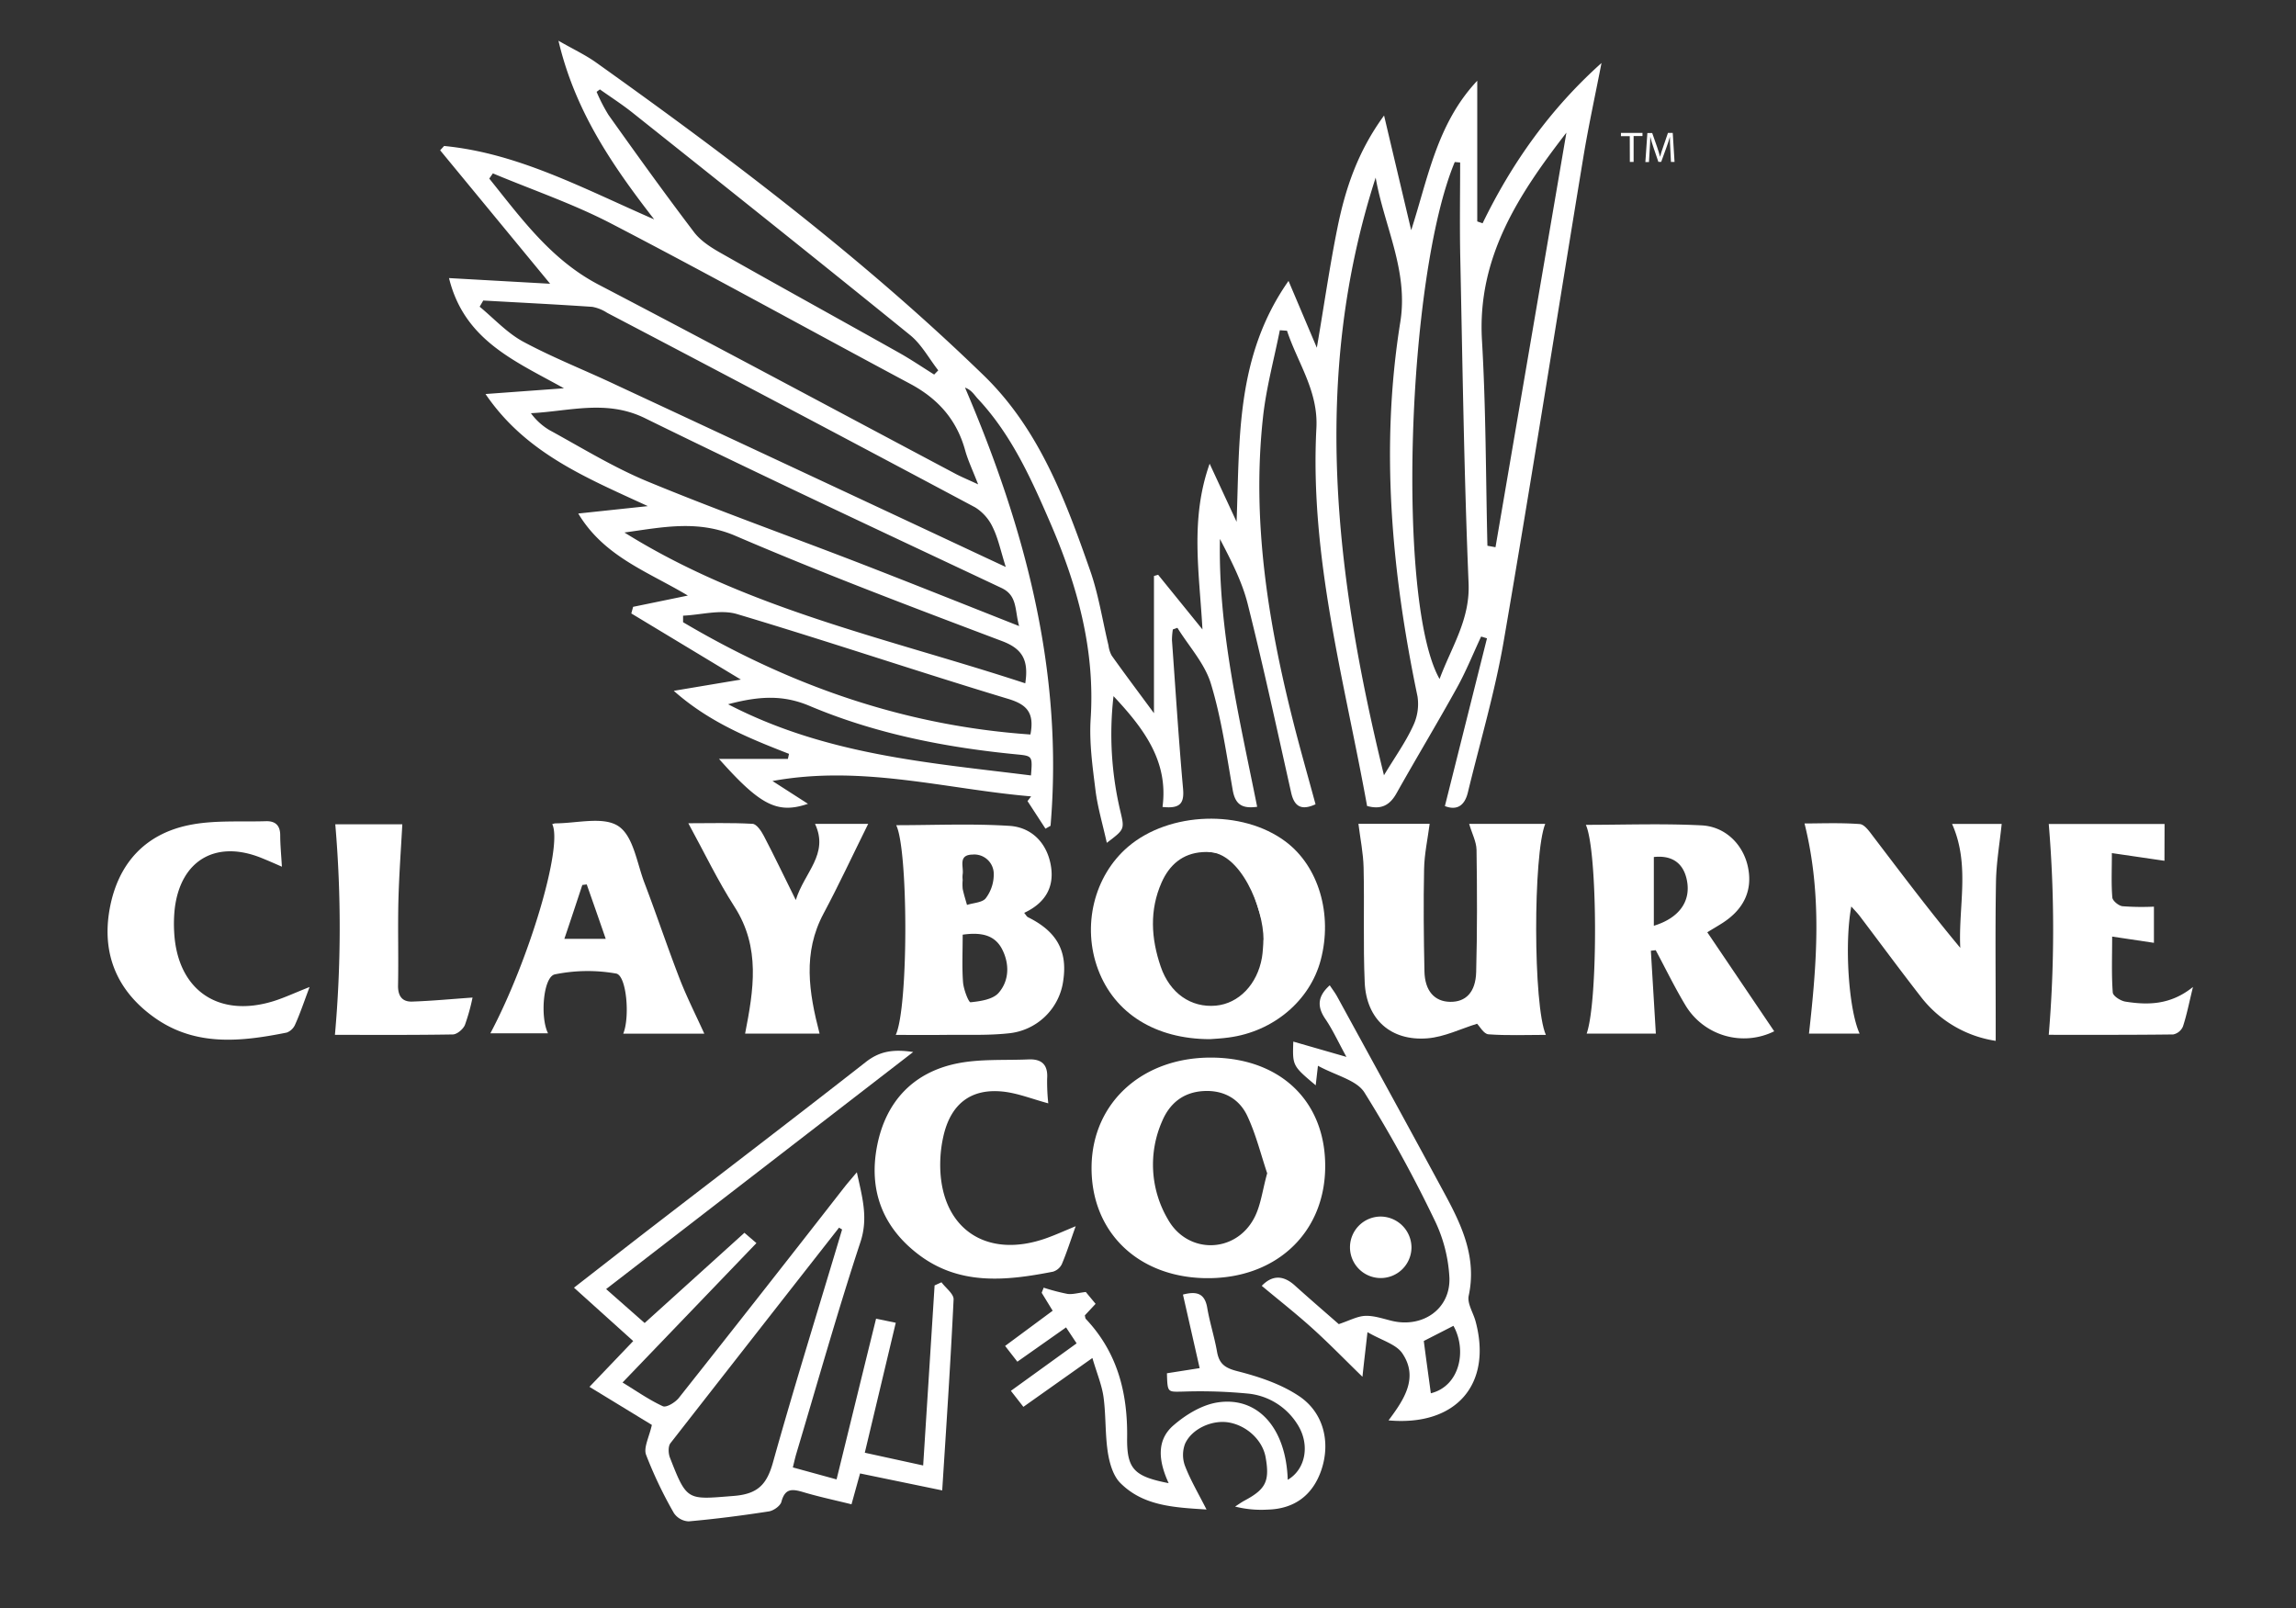 <svg id="Layer_1" data-name="Layer 1" xmlns="http://www.w3.org/2000/svg" viewBox="0 0 639.18 447.72"><rect x="0" y="0" width="639.18" height="447.72" fill="#333333" stroke="none"/><defs><style>.cls-1{fill:#fff;}</style></defs><path class="cls-1" d="M336.86,289.31c-15.22,0-26.58-7.2-31.15-19.35s-1.16-26.1,8.34-34.22c11.49-9.81,31.76-10.48,43.84-1.44,9.2,6.88,13.16,20.24,9.78,33-3,11.31-13.16,19.9-25.6,21.55C340.09,289.13,338.09,289.21,336.86,289.31Zm14.89-27.66,1.09-.39c-1.88-5.75-3.31-11.71-5.78-17.2-2.22-4.92-6.81-7.18-12.32-6.82s-9.19,3.53-11.37,8.46c-3.41,7.72-2.91,15.58-.26,23.36,2.54,7.49,8.47,11.55,15.37,10.92,6.37-.58,11.54-5.92,12.83-13.37C351.59,265,351.61,263.3,351.75,261.65Z"/><path class="cls-1" d="M409,229.38h21.17c-3.38,8.4-3.4,50.7.18,58.74-5.51,0-10.76.23-16-.16-1.29-.1-2.43-2.23-3.15-2.94-4.51,1.39-9.09,3.68-13.82,4.06-10.21.82-17-5.32-17.46-15.54-.46-10.64-.06-21.32-.31-32-.09-4-.92-8-1.44-12.19H398c-.56,4.28-1.47,8.43-1.55,12.6-.2,9.5-.1,19,.1,28.5.12,5.46,2.82,8.4,7.15,8.47s7.1-2.63,7.25-8.32c.3-11.32.27-22.65.1-34C411,234.29,409.75,232,409,229.38Z"/><path class="cls-1" d="M441.48,229.64c10.74,0,21.51-.4,32.23.15,6.71.34,11.58,5.42,12.88,11.51,1.38,6.44-1,11.78-7.1,15.69-1.11.72-2.25,1.37-4.2,2.56l18.63,27.57a19,19,0,0,1-24.73-7.27c-3-5-5.52-10.2-8.26-15.31l-1.35.15c.46,7.59.92,15.18,1.39,23.07H441.71C444.93,278.57,444.77,236.77,441.48,229.64Zm18.93,9v19.1c7.06-2.15,10.33-6.81,9.22-12.57C468.71,240.31,465.5,238.05,460.41,238.6Z"/><path class="cls-1" d="M249.36,288.13c3.58-7.59,3.5-51.66.13-58.39,10.54,0,21.09-.48,31.56.19,5.81.38,10.08,4.32,11.37,10.4,1.35,6.39-1.26,11-7.3,13.82.47.55.69,1,1,1.18,8,3.94,11.07,9.33,9.9,17.5a17,17,0,0,1-15.25,14.86c-5.76.62-11.62.36-17.44.43C258.78,288.17,254.2,288.13,249.36,288.13ZM268,260.22c0,4.71-.22,9,.1,13.26.16,2,1.56,5.62,2.09,5.56,2.71-.28,6.17-.77,7.79-2.59,3-3.41,3.09-8.1,1-12.17S273,259.52,268,260.22ZM268,245a12.72,12.72,0,0,0,0,2.47c.31,1.51.79,3,1.2,4.47,1.8-.59,4.29-.64,5.24-1.88a11,11,0,0,0,2.21-6.69,5.42,5.42,0,0,0-5.9-5.45c-4.19.08-2.37,3.46-2.77,5.59A7.42,7.42,0,0,0,268,245Z"/><path class="cls-1" d="M555.58,289.78a32.37,32.37,0,0,1-21-12.48c-5.73-7.36-11.25-14.87-16.88-22.3-.65-.85-1.43-1.62-2.32-2.63-1.94,10.45-.77,28.58,2.31,35.39H503.6c2.19-19.45,3.72-38.64-1.24-58.5,4.39,0,9.91-.24,15.39.17,1.37.11,2.76,2.19,3.84,3.6,7.85,10.3,15.62,20.66,24.13,30.86-.58-11.49,2.81-23.09-2.29-34.51h13.82c-.57,5.49-1.5,10.8-1.59,16.12-.23,13-.08,26-.08,39Z"/><path class="cls-1" d="M153.74,229.45a4.58,4.58,0,0,1,.82-.22c6,0,13.34-2,17.55.75s5.17,10.22,7.27,15.74c3.38,8.86,6.38,17.87,9.8,26.71,2,5.18,4.54,10.16,6.89,15.36H173.5c1.91-4.63.93-16.29-2-16.75a45.5,45.5,0,0,0-17.06.24c-3.23.74-4.11,12-1.87,16.41H136.51C147.22,267.5,156.78,235.64,153.74,229.45Zm9.6,16.78-1.23.16c-1.62,4.91-3.24,9.82-5,15h11.52C166.77,256,165.05,251.1,163.34,246.23Z"/><path class="cls-1" d="M86.18,274.79c-1.59,4.26-2.64,7.39-4,10.41a4.12,4.12,0,0,1-2.36,2.28c-12.6,2.52-25.21,3.93-36.57-4-10.52-7.36-15-17.69-12.73-30.37,2.24-12.49,9.71-20.91,22.22-23.42,6.88-1.39,14.17-.84,21.27-1.06,2.53-.08,4,1.07,4,3.91,0,2.64.27,5.29.47,8.76-2.25-1-3.95-1.73-5.67-2.43-12.64-5.12-22.49.57-24.15,14a38.81,38.81,0,0,0-.18,6.47c.77,16.24,12.25,24.24,27.82,19.34C79.27,277.73,82.11,276.4,86.18,274.79Z"/><path class="cls-1" d="M602.56,239.65l-14.64-2.14c0,4.83-.19,8.62.13,12.37.08.92,1.75,2.29,2.81,2.42a72.13,72.13,0,0,0,8.77.12v10.07L588,260.75c0,5.73-.2,10.66.17,15.56.07,1,2.19,2.34,3.51,2.55,6.33,1,12.59.94,18.82-4.08-1.08,4.41-1.73,7.78-2.79,11A3.79,3.79,0,0,1,605,288c-11.93.15-23.87.1-34.65.1a352.81,352.81,0,0,0,0-58.69h32.24Z"/><path class="cls-1" d="M241.69,229.38c-4.4,8.88-8.17,17-12.4,24.92-5.89,11-4.11,22-1.13,33.47H207.43c2.34-12.08,4.4-23.92-3-35.4-4.65-7.24-8.38-15.07-12.81-23.17,5.85,0,11.88-.18,17.88.16,1.13.06,2.44,2,3.15,3.38,2.85,5.43,5.49,11,8.89,17.84,2.39-7.77,9.3-12.74,5.36-21.2Z"/><path class="cls-1" d="M131.55,277.73a55,55,0,0,1-2.12,7.62c-.49,1.18-2.19,2.63-3.37,2.65-11.3.19-22.6.11-32.82.11a336.43,336.43,0,0,0,.1-58.61H112c-.38,7.05-.91,14.19-1.09,21.34-.19,7.82.06,15.65-.1,23.47-.06,2.95,1.12,4.63,3.91,4.54C120.18,278.67,125.68,278.14,131.55,277.73Z"/><path class="cls-1" d="M358.71,78.21c2.9,6.83,5.25,12.39,7.88,18.6,2-11.62,3.54-22.52,5.72-33.3s5.57-21.19,13-31.35c2.68,11.35,5.12,21.64,7.55,31.93,4.7-14.54,7.18-29.7,18.39-41.61V61.65l1.49.51c8.2-16.91,18.92-31.93,33.1-44.62-1.7,8.77-3.62,17.51-5.07,26.32-7.4,44.87-14.43,89.8-22.15,134.62-2.45,14.23-6.6,28.16-10,42.22-1,4-3.4,4.88-6.38,3.72,3.95-15.73,7.83-31.22,11.72-46.71l-1.63-.49c-2.22,4.74-4.18,9.64-6.71,14.21-5.48,9.9-11.33,19.6-16.87,29.47-1.82,3.22-4.17,4.6-8.17,3.49-6.27-34.7-16-69.21-14.11-105.23.54-10.34-5.23-18.14-8.18-27.08l-2-.14c-1.59,8-3.78,16-4.67,24.08-3.17,28.74,1.31,56.82,8.32,84.6,1.95,7.73,4.15,15.4,6.29,23.3-3.73,1.7-5.87.87-6.79-3.25-3.93-17.54-7.72-35.12-12.1-52.55-1.58-6.29-4.68-12.19-7.72-18.07-.52,25.37,5.39,49.73,10.36,74.57-3.86.51-6-.35-6.77-4.48-1.76-10-3.17-20.16-6.12-29.83-1.71-5.6-6.12-10.38-9.31-15.52l-1.27.45a19.45,19.45,0,0,0-.25,3c1,13.79,1.86,27.59,3.09,41.35.35,4-.73,5.62-5.72,5.07,1.69-12.68-5.14-21.77-13.64-30.85a92.75,92.75,0,0,0,1.92,32.1c1.18,5,1.15,5-3.79,8.74-1.13-5.14-2.55-9.84-3.15-14.65-.82-6.6-1.77-13.32-1.34-19.9,1.26-19.37-3.76-37.29-11.33-54.74-5.3-12.25-10.79-24.41-20.08-34.34-1-1.07-1.7-2.42-3.57-3.11,16.76,39.17,27.46,79.19,23.81,122l-1.41.8-5-7.68,1-1.31c-23.7-2-47-8.84-72-4.28l9.88,6.35c-8.47,2.87-13.22.5-24.76-12.5h19.17l.31-1.41c-11.17-4.36-22.26-8.83-32.08-17.55l18.68-3.13-30.5-18.41.5-1.84,15.24-3.14c-11.2-6.7-23.3-10.82-30.51-22.84l19.37-2.06c-17.35-8-34-14.77-45.19-31.21L157,108.1c-13.69-7.62-27.74-13.34-32-30.68L153.15,79,122.53,41.84l1.11-1.2c20.55,2,38.49,11.72,58.48,20.44-12-15.45-22.09-30.41-26.65-49.74,4.05,2.33,7.42,3.9,10.39,6,37.75,26.9,74.68,54.85,108,87.18,15.44,15,22.73,34.65,29.63,54.34,2.35,6.71,3.42,13.87,5.1,20.83a8,8,0,0,0,.88,2.81c3.55,5,7.21,9.86,11.78,16.06v-38.2l1.16-.34,12.34,15.22c-.84-15.76-3.52-30.55,2-46.14l7.5,16.17C345.15,122.43,343.92,99.28,358.71,78.21ZM137.21,48.27l-1,1.45c8.92,11.09,17.21,22.62,30.46,29.54,33.06,17.26,65.92,34.92,98.88,52.41,1.81,1,3.71,1.76,6.75,3.18-1.55-4-2.84-6.69-3.62-9.5-2.35-8.52-7.58-14.38-15.35-18.52C225.57,92,198.07,76.75,170.17,62.25,159.61,56.76,148.22,52.88,137.21,48.27ZM385.28,215.84c3.08-5.1,6-9.18,8.05-13.62a14.13,14.13,0,0,0,1.29-8.32c-7.2-34.52-10.42-69.22-4.79-104.26,2.31-14.32-4.53-26.77-6.86-40.19C365.08,104.79,371.56,159.77,385.28,215.84ZM134.53,83.67l-1,1.72c4,3.31,7.66,7.33,12.15,9.75,8.33,4.48,17.19,7.94,25.77,12q51.39,23.94,102.73,48l5.81,2.71c-1.4-4.45-2.09-7.89-3.58-10.95a13,13,0,0,0-4.93-5.64Q220.36,114,169,87.08a11.18,11.18,0,0,0-4.11-1.65C154.78,84.74,144.65,84.24,134.53,83.67ZM283.71,174.3c-1.26-4.52-.41-8.48-4.92-10.61-33.14-15.62-66.34-31.11-99.23-47.26-10.71-5.26-21-1.93-31.76-1.39a17.35,17.35,0,0,0,5.1,4.67c9,4.92,17.89,10.41,27.36,14.33C199.5,142,219.12,149,238.54,156.49,253.27,162.19,267.93,168.07,283.71,174.3ZM406.49,45.24l-1.5-.13c-13.36,32-16.24,122.77-4.23,143.93,3.32-8.95,8.49-16.49,8.08-26.59-1.26-30.29-1.68-60.61-2.32-90.91C406.34,62.77,406.49,54,406.49,45.24Zm-232.68,103c34.42,21.5,73.68,29.53,111.61,42,1-6.45-.78-9.61-6.45-11.75-24.93-9.42-49.88-18.84-74.35-29.36C194.11,144.66,184.26,146.83,173.81,148.26ZM167,24.89l-.91.68A47.12,47.12,0,0,0,169.4,32c7.82,11,15.66,21.9,23.79,32.61,1.82,2.41,4.65,4.23,7.34,5.76C217,79.7,233.65,88.86,250.2,98.16c3.37,1.89,6.58,4.07,9.86,6.12l1.14-1.17c-2.58-3.3-4.65-7.23-7.83-9.81C227.78,72.54,202,52,176.22,31.48,173.28,29.13,170.1,27.08,167,24.89ZM414.08,151.94l2.25.41L436.07,36.93c-13.25,17.16-24.85,34.67-23.51,57.76C413.68,113.73,413.62,132.85,414.08,151.94ZM286.86,204.49c1.19-6.21-1.11-8.43-6.47-10-25.15-7.59-50-16-75.23-23.53-4.54-1.35-9.95.23-15,.45l0,1.82C220,190.88,251.9,202.08,286.86,204.49Zm-84.17-8.42c27.28,14.15,55.9,16.26,84.32,19.82.44-5.45.44-5.43-4.09-5.87-19.79-1.93-39.23-5.75-57.57-13.5C218,193.42,211.38,193.77,202.69,196.07Z"/><path class="cls-1" d="M262.1,357c1.18,1.6,3.44,3.24,3.37,4.77-.83,17.45-2,34.87-3.17,53.17l-22.87-4.72c-.81,2.92-1.5,5.43-2.38,8.59-4.64-1.15-9.13-2.1-13.51-3.41-3-.88-5-1.08-6,2.7-.29,1.15-2.18,2.49-3.5,2.69-7.41,1.15-14.85,2.11-22.32,2.77a5.25,5.25,0,0,1-4.11-2.3A116.81,116.81,0,0,1,179.85,405c-.73-2,.89-4.95,1.62-8.29l-17.37-10.6,12.18-12.75-16.49-14.86c7.62-5.92,14.91-11.63,22.25-17.28C201.69,326.08,221.45,311,241,295.7c3.81-3,7.57-3.66,13.22-2.81l-85.48,66,10.72,9.45,27.78-25.12,3.34,2.87L173.31,384.9c3.9,2.38,7.4,4.85,11.23,6.61,1,.43,3.46-1.08,4.45-2.33q23.12-29.19,46-58.56c1-1.27,2.07-2.49,3.55-4.25,1.48,6.91,3.23,12.65,1,19.42-6.41,19.45-11.95,39.19-17.82,58.81-.33,1.1-.58,2.22-1,3.94l12.17,3.34c3.69-15,7.27-29.67,11-44.75l5.48,1.14c-2.87,12.07-5.67,23.81-8.62,36.18L257,408c1.09-17.13,2.14-33.63,3.18-50.13ZM234.43,342.3l-.85-.51q-23.51,30-46.93,60c-.68.87-.61,2.81-.16,4,4.78,12.24,4.78,11.72,17.77,10.69,6.64-.52,9.19-3.13,10.91-9.28C221.25,385.46,228,363.91,234.43,342.3Z"/><path class="cls-1" d="M337.91,294.45c19.09.38,31.41,12.7,31,31.05s-14.35,30.85-33.78,30.34c-18.76-.5-31.52-13.22-31.25-31.17S318.39,294.07,337.91,294.45Zm14.86,32.2c-1.76-5.21-3.13-10.86-5.55-16-2.28-4.83-6.73-7.24-12.3-6.88s-9.32,3.45-11.4,8.39a30,30,0,0,0,1.64,27.36c5.48,9.69,18.68,9.5,23.94-.32C351,335.67,351.44,331.38,352.77,326.65Z"/><path class="cls-1" d="M284.9,391.68l-3.48-4.46L299.72,374l-2.94-4.44-13.56,9.55-3.41-4.39,13.24-9.8-3.06-5,.56-1.42a57.24,57.24,0,0,0,6.6,1.73c1.41.21,2.92-.27,5.12-.53L305,363,302,366.22c.12.42.11.83.3,1,8.78,9.31,11.65,20.53,11.48,33.05-.11,8.79,2,10.78,11.56,12.66-2.66-5.81-3.64-11.78,1.32-16.08,3.46-3,8-5.78,12.44-6.42,11.27-1.64,18.95,7.4,19.39,21.56,5.15-3,6.3-10.16,2.49-15.77a18.32,18.32,0,0,0-13.21-8.2,139.06,139.06,0,0,0-18.38-.59c-4.38.08-4.37.38-4.53-5.1l9.11-1.43-4.65-20.48c3.85-1,6.08-.34,6.76,3.69s2,8.09,2.72,12.18c.59,3.39,2.18,4.57,5.68,5.46,6,1.53,12.2,3.59,17.25,7,6.9,4.67,8.68,13,6.11,20.54-2.39,7-7.52,10.83-15,11a29.6,29.6,0,0,1-9-.85c.89-.57,1.74-1.19,2.67-1.69,5.87-3.14,7-5.38,5.83-12-.81-4.7-5.15-8.83-10.23-9.72-4.59-.81-10.37,1.72-12.23,6a8.77,8.77,0,0,0,0,6.06c1.47,3.84,3.59,7.44,6,12.17-9.2-.58-17.62-1-24-7.39-2-2-3-5.51-3.47-8.49-.78-5.08-.51-10.32-1.2-15.42-.46-3.35-1.84-6.58-3.1-10.88Z"/><path class="cls-1" d="M299.46,341.39c-1.48,4.14-2.52,7.41-3.86,10.57a4.06,4.06,0,0,1-2.47,2.09C280,356.62,266.88,358,255.36,349c-9.85-7.66-13.57-17.94-11.16-30.11s10-20.34,22.26-22.82c6.42-1.3,13.19-.83,19.81-1.12,3.7-.17,5.52,1.43,5.24,5.36a56.42,56.42,0,0,0,.32,6.87c-4.48-1.2-8.52-2.85-12.69-3.28-8.74-.89-14.25,3.32-16.38,11.89a35.58,35.58,0,0,0-1,7.41c-.53,18.38,12.4,27.71,29.7,21.46C293.91,343.78,296.26,342.71,299.46,341.39Z"/><path class="cls-1" d="M366.9,296.72c-.33,2.88-.46,4-.62,5.44-6.47-5.44-6.47-5.44-6.24-12.17l14.79,4.26c-2.35-4.29-3.85-7.6-5.87-10.56-2.36-3.47-2.16-6.34,1.23-9.37.73,1.11,1.5,2.1,2.09,3.19,10.06,18.4,20.15,36.77,30.11,55.23,4.7,8.7,8.73,17.56,6.48,28-.46,2.14,1.26,4.72,1.91,7.12,4.7,17.46-5.31,29.28-24.23,27.59,4.34-5.79,8.41-11.89,3.86-18.64-1.74-2.59-5.78-3.63-9.72-5.93-.57,5.08-1,8.6-1.4,12.43-4.84-4.7-9.19-9.19-13.82-13.38s-9.36-7.89-14.21-11.94c2.79-2.9,5.83-3.11,9.15-.15,4.44,4,8.94,7.87,12.29,10.81,3-1,5.19-2.22,7.38-2.3,2.42-.09,4.9.78,7.32,1.37,8.58,2.1,16.43-3.24,16.1-12a41.33,41.33,0,0,0-4.2-16.17,366.34,366.34,0,0,0-19.47-35.41C377.65,300.7,372,299.49,366.9,296.72Zm31.43,91.18c8.06-2,10.11-11.93,6.29-18.78l-8.25,4.22C397,378.27,397.66,382.94,398.33,387.9Z"/><path class="cls-1" d="M392.94,347.27a8.56,8.56,0,1,1-8.52-8.57A8.65,8.65,0,0,1,392.94,347.27Z"/><path class="cls-1" d="M336.29,237.2c9,0,15.46,15.52,15.46,24.45s10,1.8,10,1.8l-5.91-18.87-7.7-7.38-8-3.88Z"/><path class="cls-1" d="M453.71,37.91h-2.46V37h6v.88h-2.47v7.2h-1.05Z"/><path class="cls-1" d="M465,41.56c-.06-1.13-.13-2.48-.12-3.49h0c-.27,1-.61,2-1,3.07l-1.42,3.92h-.79l-1.31-3.85c-.39-1.14-.71-2.18-.94-3.14h0c0,1-.09,2.36-.16,3.57l-.21,3.47h-1l.56-8.08h1.34l1.37,3.91c.34,1,.62,1.88.82,2.72h0c.2-.82.49-1.7.85-2.72L464.34,37h1.33l.5,8.08h-1Z"/></svg>